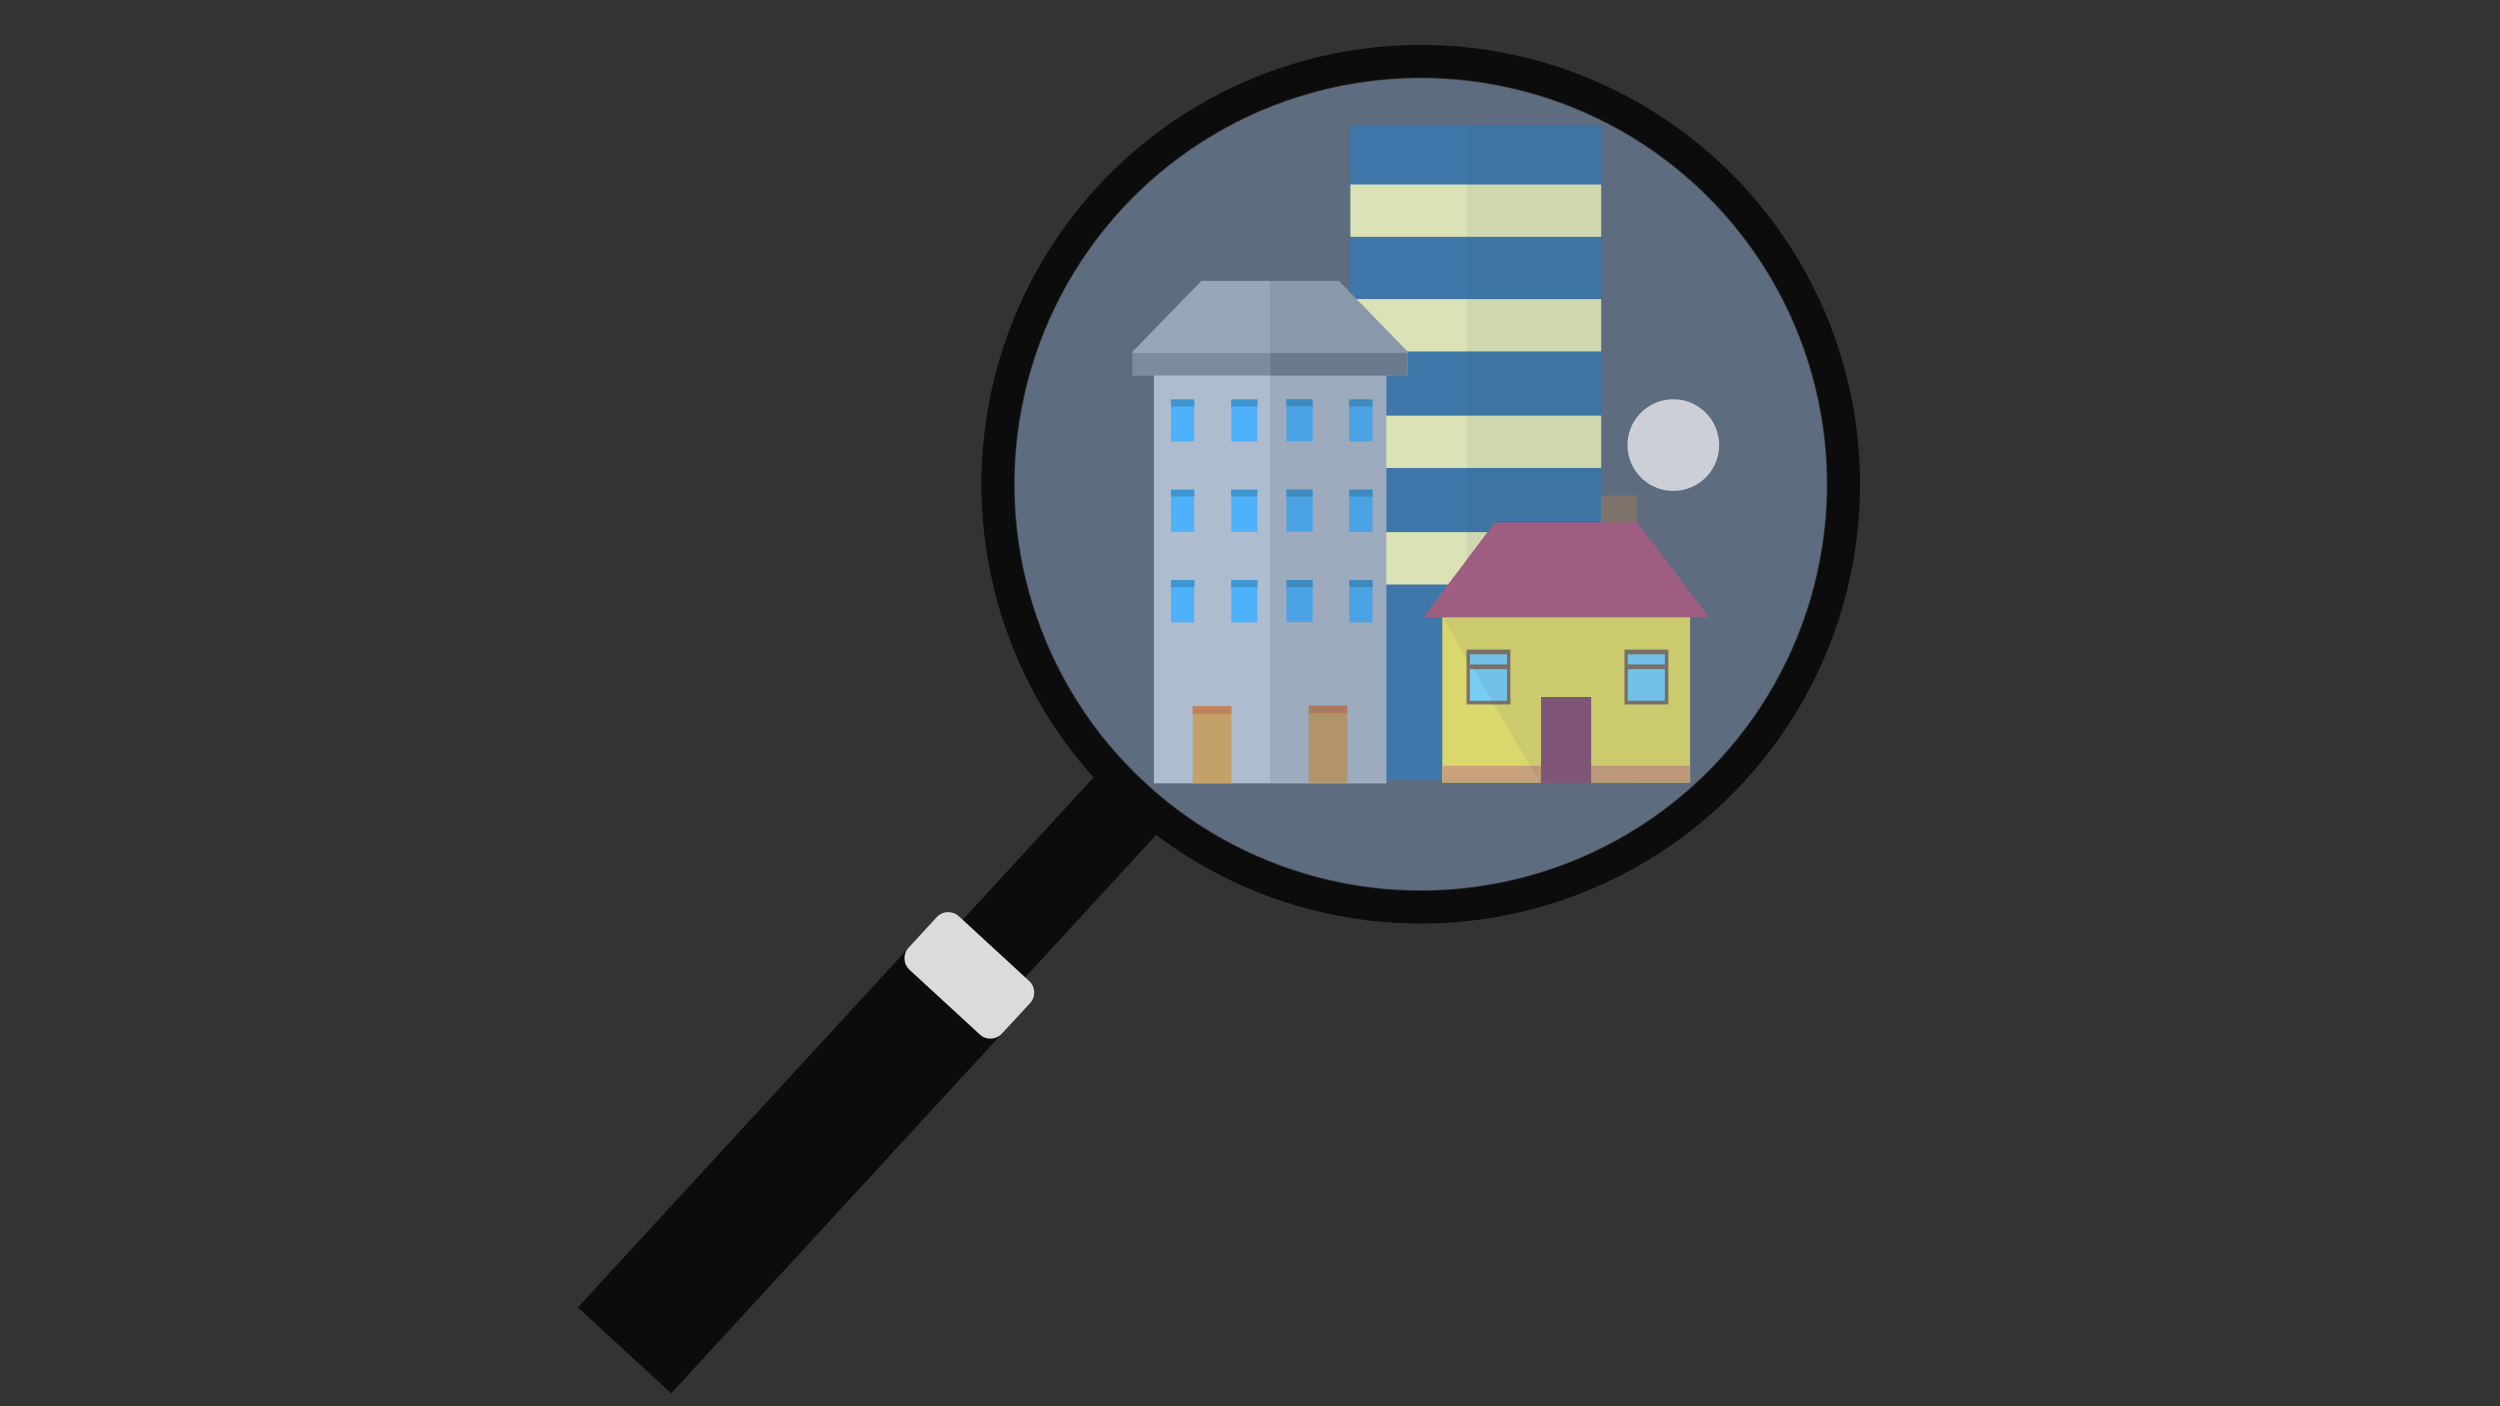<?xml version="1.0" encoding="utf-8"?>
<!-- Generator: Adobe Illustrator 21.1.0, SVG Export Plug-In . SVG Version: 6.00 Build 0)  -->
<svg version="1.1" id="Layer_1" xmlns="http://www.w3.org/2000/svg" xmlns:xlink="http://www.w3.org/1999/xlink" x="0px" y="0px"
	 viewBox="0 0 1920 1080" style="enable-background:new 0 0 1920 1080;" xml:space="preserve">
<rect x="0" y="0" width="1920" height="1080" fill="#333333" stroke="none"/>
<style type="text/css">
	.st0{fill:#004477;}
	.st1{fill:#FFF48D;}
	.st2{opacity:8.000000e-02;}
	.st3{fill:#919191;}
	.st4{fill:#B5B5B5;}
	.st5{fill:#666666;}
	.st6{fill:#1AA3FF;}
	.st7{fill:#0076B7;}
	.st8{fill:#DD8910;}
	.st9{fill:#D65600;}
	.st10{opacity:0.15;fill:#050505;}
	.st11{fill:#683E11;}
	.st12{fill:#FFE315;}
	.st13{fill:#9B1C37;}
	.st14{fill:#E58A30;}
	.st15{fill:#75102A;}
	.st16{fill:#60D2F4;}
	.st17{opacity:0.1;}
	.st18{fill:#0C0C0C;}
	.st19{opacity:0.39;fill:#9FC7F7;}
	.st20{opacity:0.68;fill:#FFFFFF;}
	.st21{fill:none;stroke:#0C0C0C;stroke-width:25;stroke-miterlimit:10;}
	.st22{fill:#DBDBDB;}
</style>
<g>
	<rect x="1037.1" y="96.4" class="st0" width="192.6" height="502.7"/>
	<rect x="1037.1" y="229.7" class="st1" width="192.6" height="40.2"/>
	<rect x="1037.1" y="319.2" class="st1" width="192.6" height="40.2"/>
	<rect x="1037.1" y="408.7" class="st1" width="192.6" height="40.2"/>
	<rect x="1037.1" y="141.7" class="st1" width="192.6" height="40.2"/>
	<rect x="1126.4" y="96.4" class="st2" width="103.3" height="502.7"/>
	<polygon class="st3" points="975.4,215.7 922.7,215.7 869.9,270 869.9,288.2 922.7,288.2 975.4,288.2 975.5,288.2 975.5,215.7 	"/>
	<polygon class="st3" points="1028.2,215.7 975.5,215.7 975.5,288.2 1028.2,288.2 1081,288.2 1081,270 	"/>
	<polygon class="st4" points="975.5,281 975.5,601.2 975.5,281 886.2,281 886.2,601.6 1064.7,601.6 1064.7,281 	"/>
	<rect x="869.9" y="271.2" class="st5" width="105.6" height="17.2"/>
	<rect x="975.5" y="271.2" class="st5" width="105.4" height="17.2"/>
	<rect x="945.6" y="306.8" class="st6" width="20.1" height="32.3"/>
	<rect x="945.6" y="306.8" class="st7" width="20.1" height="5.4"/>
	<rect x="988" y="306.6" class="st6" width="20.1" height="32.3"/>
	<rect x="988" y="306.6" class="st7" width="20.1" height="5.4"/>
	<rect x="988" y="376" class="st6" width="20.1" height="32.3"/>
	<rect x="988" y="376" class="st7" width="20.1" height="5.4"/>
	<rect x="945.6" y="376.2" class="st6" width="20.1" height="32.3"/>
	<rect x="945.6" y="376" class="st7" width="20.1" height="5.4"/>
	<rect x="945.6" y="445.7" class="st6" width="20.1" height="32.3"/>
	<rect x="945.6" y="445.5" class="st7" width="20.1" height="5.4"/>
	<rect x="988" y="445.5" class="st6" width="20.1" height="32.3"/>
	<rect x="988" y="445.5" class="st7" width="20.1" height="5.4"/>
	<rect x="1005.1" y="541.9" class="st8" width="29.6" height="59.3"/>
	<rect x="916" y="542.3" class="st8" width="29.7" height="59.3"/>
	<rect x="916" y="542.3" class="st9" width="29.7" height="5.9"/>
	<rect x="1005.1" y="541.9" class="st9" width="29.6" height="5.9"/>
	<polygon class="st10" points="1028.2,215.7 975.5,215.7 975.5,288.2 1028.2,288.2 1081,288.2 1081,270 	"/>
	<rect x="975.5" y="271.2" class="st10" width="105.4" height="17.2"/>
	<rect x="899.3" y="306.8" class="st6" width="17.9" height="32.3"/>
	<rect x="899.3" y="306.8" class="st7" width="17.9" height="5.4"/>
	<rect x="1036.2" y="306.8" class="st6" width="17.9" height="32.3"/>
	<rect x="1036.2" y="306.8" class="st7" width="17.9" height="5.4"/>
	<rect x="1036.2" y="376.2" class="st6" width="17.9" height="32.3"/>
	<rect x="1036.2" y="376" class="st7" width="17.9" height="5.4"/>
	<rect x="1036.2" y="445.7" class="st6" width="17.9" height="32.3"/>
	<rect x="1036.2" y="445.5" class="st7" width="17.9" height="5.4"/>
	<rect x="899.3" y="376.2" class="st6" width="17.9" height="32.3"/>
	<rect x="899.3" y="376" class="st7" width="17.9" height="5.4"/>
	<rect x="975.3" y="287.7" class="st10" width="89.3" height="313.3"/>
	<rect x="1229.6" y="380.5" class="st11" width="27.8" height="41.4"/>
	<rect x="1107.7" y="474" class="st12" width="190.3" height="127"/>
	<polygon class="st13" points="1312.4,474 1257.6,474 1202.8,474 1148,474 1093.2,474 1148,401.2 1202.8,401.2 1257.6,401.2 	"/>
	<rect x="1107.7" y="588.1" class="st14" width="190.3" height="12.8"/>
	<rect x="1183.5" y="535.3" class="st15" width="38.5" height="66.3"/>
	<g>
		<rect x="1247.6" y="498.9" class="st11" width="33.7" height="42.1"/>
		<rect x="1250.1" y="502.5" class="st16" width="28.5" height="35.7"/>
		<rect x="1248.8" y="510.3" class="st11" width="30.7" height="3.6"/>
	</g>
	<g>
		<rect x="1126.3" y="498.9" class="st11" width="33.7" height="42.1"/>
		<rect x="1128.9" y="502.5" class="st16" width="28.5" height="35.7"/>
		<rect x="1127.6" y="510.3" class="st11" width="30.7" height="3.6"/>
	</g>
	<polygon class="st17" points="1107.7,474 1183.2,601.6 1298.1,600.9 1298,474 	"/>
	<rect x="899.3" y="445.7" class="st6" width="17.9" height="32.3"/>
	<rect x="899.3" y="445.5" class="st7" width="17.9" height="5.4"/>
	
		<rect x="562.4" y="699.9" transform="matrix(0.736 0.677 -0.677 0.736 766.63 -177.632)" class="st18" width="97.4" height="388.4"/>
	
		<ellipse transform="matrix(0.677 -0.736 0.736 0.677 78.722 923.176)" class="st19" cx="1091.1" cy="371.9" rx="311.8" ry="311.8"/>
	
		<ellipse transform="matrix(0.677 -0.736 0.736 0.677 163.534 1056.262)" class="st20" cx="1285.1" cy="341.8" rx="35.2" ry="35.2"/>
	
		<ellipse transform="matrix(0.677 -0.736 0.736 0.677 78.722 923.176)" class="st21" cx="1091.1" cy="371.9" rx="324.9" ry="324.9"/>
	<path class="st18" d="M766,756l-30.3-27.9c-4.9-4.5-5.2-12.1-0.7-17l112.6-122.4c4.5-4.9,12.1-5.2,17-0.7l30.3,27.9
		c4.9,4.5,5.2,12.1,0.7,17L783,755.3C778.5,760.1,770.9,760.4,766,756z"/>
	<path class="st22" d="M752.5,794.5l-54-49.7c-4.9-4.5-5.2-12.1-0.7-17l21.6-23.4c4.5-4.9,12.1-5.2,17-0.7l54,49.7
		c4.9,4.5,5.2,12.1,0.7,17l-21.6,23.4C765,798.7,757.3,799,752.5,794.5z"/>
</g>
</svg>
